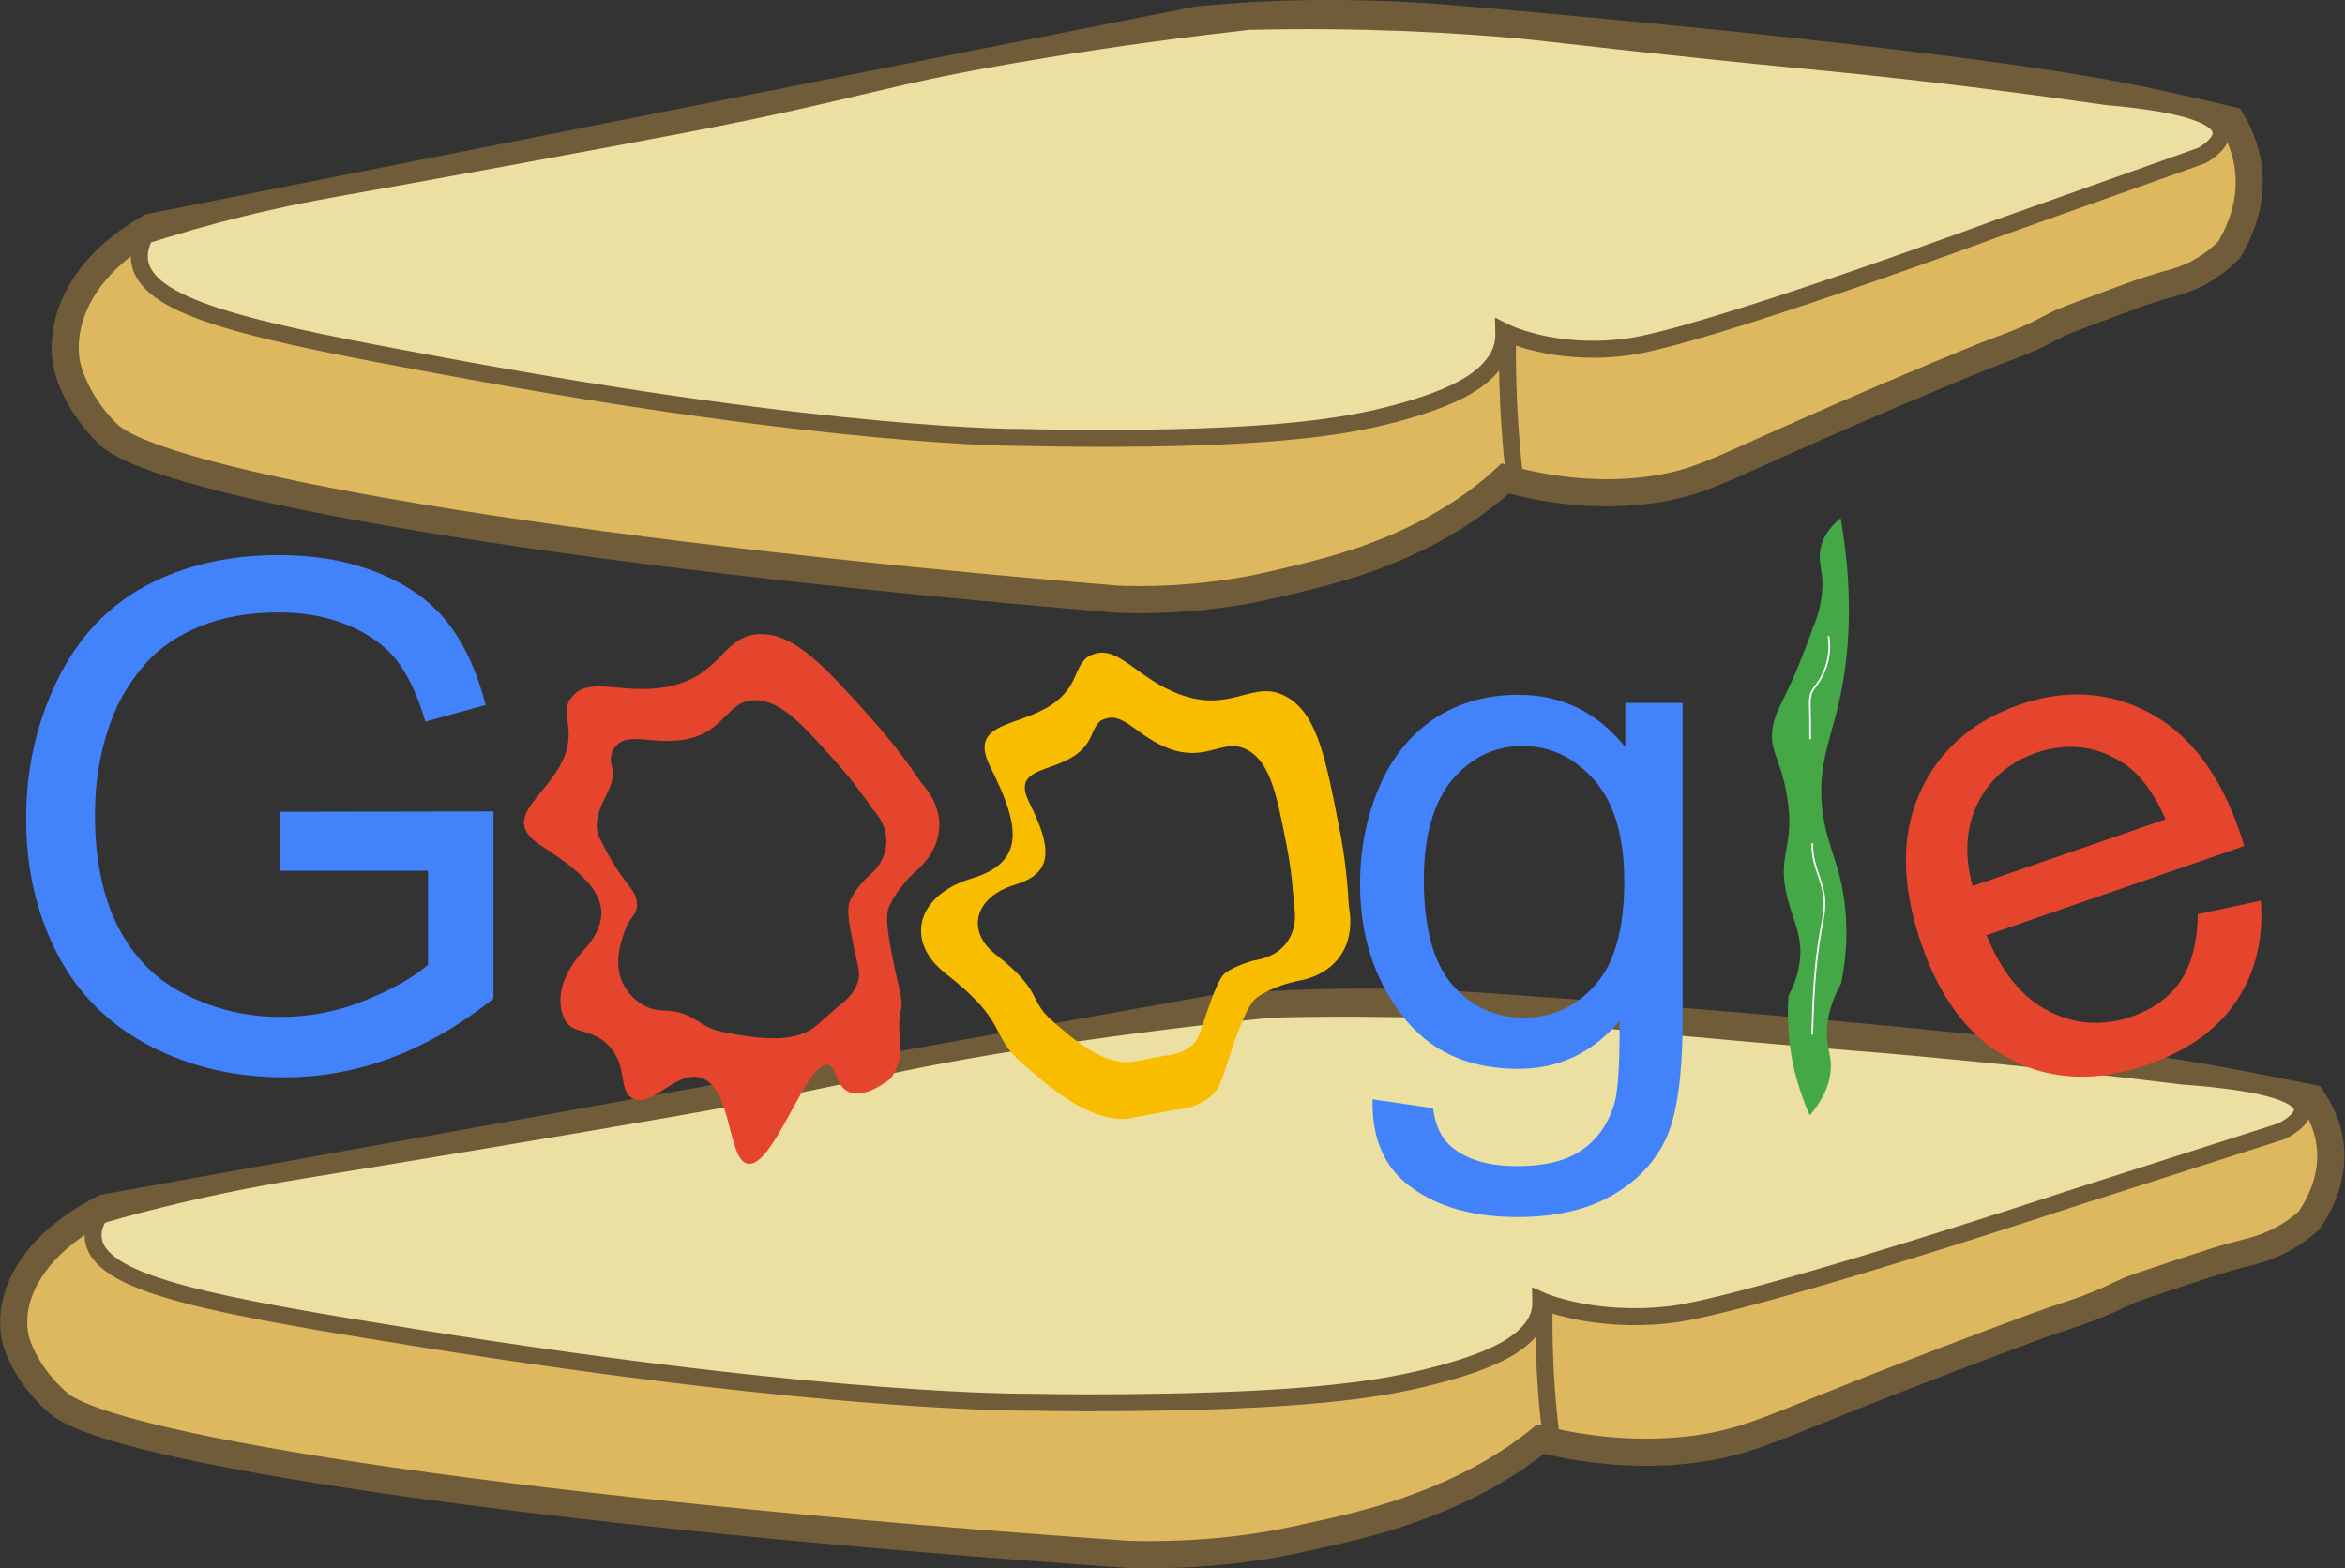 <?xml version="1.0" encoding="utf-8"?>
<!-- Generator: Adobe Illustrator 21.1.0, SVG Export Plug-In . SVG Version: 6.00 Build 0)  -->
<svg version="1.1" xmlns="http://www.w3.org/2000/svg" xmlns:xlink="http://www.w3.org/1999/xlink" x="0px" y="0px"
	 viewBox="0 0 691.4 462.5" style="enable-background:new 0 0 691.4 462.5;" xml:space="preserve">
<rect x="0" y="0" width="691.4" height="462.5" fill="#333333" stroke="none"/>
<style type="text/css">
	.st0{fill:#DDB85F;stroke:#705C38;stroke-width:8;stroke-miterlimit:10;}
	.st1{fill:#EBDFA2;stroke:#705C38;stroke-width:5;stroke-miterlimit:10;}
	.st2{fill:#4283FC;}
	.st3{fill:#E5452D;}
	.st4{fill:#F9BD00;}
	.st5{fill:#44A846;}
	.st6{fill:none;stroke:#FFFFFF;stroke-width:0.5;stroke-miterlimit:10;}
</style>
<g id="Layer_3">
	<path class="st0" d="M359,297.2c-109.4,19.7-218.8,39.3-328.2,59c-5,2.5-14.8,8.1-21.1,17.1c-2.4,3.4-7,11.2-5.3,20.8
		c0,0,1.8,10,12.7,19.6c15.9,13.9,140.4,32.5,315.7,44.7c8,0.2,19.3,0.1,32.5-1.5c9.7-1.2,16.8-2.8,22.5-4.1
		c9.8-2.1,25.5-5.6,41.8-13.2c6.7-3.1,15.8-8,24.6-15.2c11.2,2.7,28.6,5.6,47.9,2.6c11.6-1.8,18.5-4.9,37-12.3
		c11.7-4.7,28.9-11.5,50.6-19.6c6.7-2.5,13.4-5.1,20.3-7.3c1.5-0.5,4.9-1.6,9.2-3.4c3.9-1.6,4.7-2.2,7.7-3.5
		c1.9-0.9,3.2-1.3,16.4-5.7c9.1-3,10.5-3.4,12.1-3.9c6.5-1.9,7.9-2,10.9-3c4-1.3,9.4-3.7,14.5-8.4c3.6-5.3,8.6-15,5.4-26.4
		c-1-3.7-2.7-6.9-4.5-9.6c-2.3-0.5-5.2-1.1-8.4-1.7c0,0-9.6-1.9-19.2-3.7c-58-10.8-213.6-21.5-213.6-21.5c-12.4-0.9-35-2.3-64.6-0.8
		C368.5,296.5,362.5,296.9,359,297.2z"/>
	<path class="st1" d="M374.7,297.6c-15.9,1.6-39.6,4.3-67.8,8.6c-47.6,7.2-51.9,10.7-108.1,20.5c-26.6,4.7-84.5,14.3-109.8,18.4
		c-6,1-23.4,3.8-45.3,9.4c-6.3,1.6-11.3,3-14.4,4c-1.2,1.9-2.4,4.7-1.6,7.8c3.1,12.9,37,18.9,95.5,28.3
		c123.1,19.7,180.2,18.9,180.2,18.9c9.1,0.2,22.6,0.3,38.9,0c46.7-0.8,65.5-4.2,77.3-7c21.8-5.2,28.5-10.4,31.9-14.6
		c1.9-2.4,2.9-5.1,2.8-8.4c0,0,15.1,6.8,38,4.2c22.9-2.6,117.4-33.9,117.4-33.9l63-20.2c0,0,26.2-12.3-29.5-16.3
		c-32.5-4-58.9-6.6-77.2-8.3c-16.2-1.5-22.5-1.8-49.6-4.2c-36.3-3.2-42.7-4.1-56.3-5.2C440.1,298.2,411.3,296.7,374.7,297.6z"/>
	<path class="st1" d="M455.3,384.8c0,0-0.7,19.4,2.3,40.7"/>
</g>
<g id="Layer_1">
	<g>
		<path class="st2" d="M82.4,256.9v-17.5l63.1-0.1v55.2c-9.7,7.7-19.7,13.5-30,17.4c-10.3,3.9-20.9,5.8-31.7,5.8
			c-14.6,0-27.9-3.1-39.9-9.4c-11.9-6.3-21-15.3-27.1-27.2c-6.1-11.8-9.1-25.1-9.1-39.7c0-14.5,3-28,9.1-40.6
			c6.1-12.6,14.8-21.9,26.1-28c11.4-6.1,24.5-9.1,39.3-9.1c10.8,0,20.5,1.7,29.2,5.2c8.7,3.5,15.5,8.3,20.5,14.6
			c4.9,6.2,8.7,14.4,11.3,24.4l-17.8,4.9c-2.2-7.6-5-13.5-8.3-17.9c-3.3-4.3-8.1-7.8-14.2-10.4c-6.2-2.6-13-3.9-20.5-3.9
			c-9,0-16.8,1.4-23.4,4.1c-6.6,2.7-11.9,6.3-15.9,10.8c-4,4.5-7.2,9.4-9.4,14.7c-3.8,9.2-5.7,19.2-5.7,30c0,13.3,2.3,24.4,6.9,33.3
			c4.6,8.9,11.2,15.6,20,19.9c8.7,4.3,18,6.5,27.8,6.5c8.5,0,16.9-1.6,25-4.9c8.1-3.3,14.3-6.8,18.5-10.5v-27.7H82.4z"/>
		<path class="st2" d="M404.7,324.2l17.8,2.6c0.7,5.5,2.8,9.5,6.2,12c4.5,3.4,10.7,5.1,18.6,5.1c8.5,0,15-1.7,19.6-5.1
			c4.6-3.4,7.7-8.1,9.3-14.2c0.9-3.7,1.4-11.5,1.3-23.5c-8,9.4-17.9,14.1-29.9,14.1c-14.8,0-26.3-5.3-34.4-16
			c-8.1-10.7-12.2-23.5-12.2-38.5c0-10.3,1.9-19.8,5.6-28.5c3.7-8.7,9.1-15.4,16.2-20.2c7.1-4.7,15.4-7.1,24.9-7.1
			c12.7,0,23.2,5.1,31.5,15.4v-13h16.9v93.2c0,16.8-1.7,28.7-5.1,35.7c-3.4,7-8.8,12.5-16.2,16.6c-7.4,4.1-16.5,6.1-27.4,6.1
			c-12.9,0-23.3-2.9-31.2-8.7C408.3,344.6,404.4,335.9,404.7,324.2z M419.8,259.4c0,14.2,2.8,24.5,8.4,31c5.6,6.5,12.7,9.7,21.1,9.7
			c8.4,0,15.4-3.2,21.1-9.7c5.7-6.5,8.5-16.6,8.5-30.4c0-13.2-2.9-23.2-8.8-29.9c-5.9-6.7-12.9-10.1-21.2-10.1
			c-8.1,0-15,3.3-20.7,9.9C422.7,236.6,419.8,246.4,419.8,259.4z"/>
		<path class="st3" d="M648,269.6l18.6-4c0.8,11.4-1.6,21.3-7.3,29.7c-5.6,8.4-14.4,14.6-26.2,18.7c-14.9,5.2-28.3,4.6-40.2-1.5
			c-11.9-6.2-20.7-17.5-26.4-34.1c-5.9-17.1-6.1-32-0.5-44.5c5.6-12.5,15.4-21.2,29.5-26.1c13.6-4.7,26.4-3.9,38.2,2.4
			c11.8,6.3,20.7,17.9,26.5,34.7c0.4,1,0.9,2.6,1.5,4.6l-76,26.3c4.5,11,10.6,18.5,18.4,22.4c7.8,4,15.9,4.5,24.4,1.6
			c6.3-2.2,11.2-5.7,14.5-10.6C646.1,284.4,647.9,277.8,648,269.6z M581.6,261.3l56.9-19.7c-3.7-8.3-8.1-14-13.2-17
			c-7.8-4.8-16.1-5.6-24.9-2.6c-7.9,2.7-13.7,7.7-17.3,14.9C579.6,244.1,579.1,252.2,581.6,261.3z"/>
	</g>
</g>
<g id="Layer_2">
	<path class="st4" d="M397.7,267.4c-0.3-5.5-0.9-13.7-2.9-23.6c-3.9-20-6.4-32.9-15.1-38.1c-10-6-16.2,5-32.1-1
		c-11.7-4.4-17.5-13.8-24.4-12c-3,0.8-4.2,1.9-6.3,7c-7.2,17.1-33.5,9.4-24.9,26.5c8.6,17.1,10.7,28-5.6,32.9
		c-16.2,4.9-19.7,18.5-7.7,27.9c19,14.8,12.8,17.9,22.6,26.5c8.2,7.2,19.9,17.4,31.2,16.4c0,0,0,0,0,0c0,0,4.5-0.8,13.9-2.6
		c3.2-0.3,7.5-1.2,10.9-4.3c3-2.8,2.9-5.2,7-16.7c3.5-9.7,5.2-11.4,6.7-12.4c1.4-1,4.6-2.7,8.7-3.9c1.5-0.4,2.8-0.7,3.8-0.9
		c1.5-0.3,9.1-1.8,12.8-9.1C398.9,274.8,398.1,269.4,397.7,267.4z M380.4,276.3c-2.7,5.4-8.4,6.5-9.4,6.7c-0.7,0.1-1.7,0.3-2.8,0.7
		c-3,0.9-5.4,2.2-6.5,2.9c-1.1,0.7-2.3,2-4.9,9.2c-3.1,8.5-3,10.2-5.2,12.3c-2.5,2.3-5.7,3-8,3.2c-6.9,1.3-10.3,1.9-10.3,1.9
		c-8.3,0.7-16.9-6.8-23-12.1c-7.3-6.4-2.6-8.6-16.7-19.6c-8.9-6.9-6.3-17,5.7-20.6c12-3.6,10.4-11.7,4.1-24.4
		c-6.3-12.7,13.1-7,18.4-19.6c1.6-3.8,2.4-4.6,4.7-5.1c5.1-1.3,9.3,5.6,18,8.9c11.7,4.4,16.4-3.7,23.7,0.7
		c6.5,3.9,8.3,13.4,11.2,28.2c1.4,7.3,1.9,13.4,2.1,17.4C381.8,268.4,382.4,272.4,380.4,276.3z"/>
	<path class="st3" d="M271.6,230.8c-3.1-4.6-7.8-11.2-14.6-18.8c-13.6-15.2-22.3-24.9-32.5-25c-11.7,0-11.4,12.6-28.1,15.6
		c-12.3,2.2-22.1-2.9-27.1,2.2c-2.2,2.2-2.6,3.7-1.8,9.2c2.6,18.3-23.9,25.2-7.8,35.5c16.1,10.3,23.5,18.6,12.1,31.1
		c-6.5,7.2-8,14.6-5.3,20c2.3,4.7,7.8,2.3,13,7.8c5.8,6.2,2.7,13.3,7,15.5c5.7,3,12.7-8.2,20-6.1c9.5,2.7,7.9,24.6,14.1,25.4
		c7.6,1,17.4-30.8,23.6-29.2c2.5,0.6,2,6.1,6,8c3.8,1.7,9-1.3,12.5-4c2.4-3.9,2.9-6.9,2.8-9.1c0-2.6-0.8-5.3-0.1-9.9
		c0.1-0.9,0.3-1.3,0.4-1.9c0.3-3-1-6.1-2.9-16c-2-10.2-1.4-12.4-0.6-14.1c0.7-1.6,2.6-4.7,5.5-7.9c1.1-1.2,2.1-2.1,2.8-2.7
		c1.1-1,6.9-6.2,6.3-14.3C276.5,236.5,273,232.3,271.6,230.8z M261.3,247.3c0.4,6-3.8,9.9-4.7,10.6c-0.5,0.5-1.3,1.1-2,2
		c-2.2,2.3-3.5,4.6-4,5.8c-0.5,1.2-1,2.9,0.5,10.4c1.7,8.9,2.7,10.3,1.9,13.2c-0.9,3.3-3.3,5.5-5.2,6.9c-5.3,4.7-7.8,6.9-7.9,6.9
		c-6.8,4.9-18,2.9-26,1.4c-5.7-1-6.9-3-10.9-4.9c-5.9-2.8-8.3-0.3-13.5-3.3c-0.7-0.4-4-2.4-5.9-6.4c-2.6-5.5-0.8-11.2,0.2-14.2
		c1.9-6,4-5.5,4-8.8c0.1-4.4-3.5-5.7-8.7-15.3c-1.8-3.4-2.8-5.1-3-6.4c-1.2-7.7,5.9-12.8,4.4-18.7c-0.2-0.7-0.8-2.9,0.1-5.1
		c0.3-0.6,0.7-1.1,1.3-1.7c3.7-3.8,10.9,0,20-1.6c12.3-2.2,12.1-11.6,20.8-11.6c7.5,0,14,7.2,24,18.5c5,5.6,8.5,10.5,10.8,13.9
		C258.5,239.9,261,242.9,261.3,247.3z"/>
	<path class="st5" d="M534.4,185.4c-1,2.9-2.7,7.5-5,13c-4.1,9.4-5.7,11.1-6.6,15.4c-1.5,7.4,2,9.1,4,20.5
		c2.8,16.1-3.3,17.2,0.3,30.9c1.8,6.9,4.5,11.1,3.5,18.6c-0.6,4.2-2,7.6-3.3,9.8c-0.5,7.4-0.1,17.2,3.4,27.8
		c0.9,2.7,1.8,5.2,2.9,7.5c2.9-3.4,6.3-8.5,6.2-14.9c-0.1-3-0.8-4.3-1.1-7.6c-0.3-3.7,0.2-9.2,4.1-16.3c1.1-5.2,2.2-13.1,1.2-22.5
		c-1.3-12.8-5.4-17.8-6.7-28.8c-1.4-11.9,1.9-19.5,4.3-29.2c3.2-12.7,5.5-31.4,1.1-56.8c-2.1,1.7-4.8,4.5-5.8,8.4
		c-0.9,3.6,0.1,5.9,0.4,9.8C537.4,174.4,537.1,179.3,534.4,185.4z"/>
	<path class="st0" d="M353.4,5.8C250.4,26.2,147.4,46.6,44.3,67c-4.7,2.7-13.9,8.5-19.8,18c-2.2,3.6-6.6,11.8-4.9,22.1
		c0,0,1.8,10.6,12.1,20.8c15,14.8,132.5,35.1,297.7,48.8c7.6,0.3,18.2,0.2,30.7-1.5c9.2-1.2,15.8-2.9,21.2-4.2
		c9.2-2.2,24-5.8,39.3-13.8c6.3-3.3,14.9-8.4,23.2-16.1c10.5,2.9,27,6,45.2,3c10.9-1.8,17.4-5.1,34.8-12.9
		c11-4.9,27.2-12.1,47.6-20.6c6.3-2.6,12.6-5.3,19.1-7.7c1.4-0.5,4.6-1.7,8.7-3.5c3.6-1.7,4.4-2.3,7.3-3.7c1.8-0.9,3-1.4,15.4-6
		c8.6-3.2,9.8-3.6,11.4-4.1c6.2-2,7.5-2.1,10.3-3.1c3.8-1.4,8.8-3.9,13.6-8.8c3.4-5.6,8-15.9,5-28c-1-3.9-2.6-7.4-4.3-10.2
		c-2.2-0.5-4.9-1.2-8-1.9c0,0-9-2.1-18.1-4C577,17.9,430.3,5.7,430.3,5.7c-11.7-1-33-2.6-60.9-1.1C362.3,5,356.7,5.5,353.4,5.8z"/>
	<path class="st1" d="M368.2,6.3c-15,1.7-37.3,4.4-63.9,8.9c-44.8,7.4-48.8,11.1-101.8,21.3c-25,4.8-79.6,14.8-103.4,19
		c-5.6,1-22.1,3.9-42.7,9.8c-5.9,1.7-10.6,3.2-13.6,4.1c-1.1,2-2.2,5-1.5,8.3c3,13.7,34.9,20.2,90.2,30.4
		C247.7,129.6,301.4,129,301.4,129c8.6,0.2,21.3,0.4,36.6,0.2c44-0.6,61.7-4.2,72.8-7.1c20.5-5.4,26.8-10.9,30-15.4
		c1.8-2.5,2.7-5.4,2.6-8.9c0,0,14.2,7.3,35.8,4.6C500.9,99.9,589.8,67,589.8,67l59.3-21.1c0,0,24.7-12.9-27.9-17.4
		c-30.6-4.4-55.5-7.3-72.8-9.1c-15.3-1.6-21.2-2-46.8-4.7c-34.2-3.6-40.3-4.5-53.1-5.8C429.8,7.2,402.7,5.5,368.2,6.3z"/>
	<path class="st1" d="M444.5,99.2c0,0-0.6,20.6,2.3,43.2"/>
	<path class="st6" d="M534.3,305.1c0.3-10.3,0.7-20.7,2.6-30.9c0.6-3,1.2-6.1,1-9.1c-0.5-5.6-4-10.8-3.5-16.4"/>
	<path class="st6" d="M533.7,218c0-3.4,0-6.8-0.1-10.2c0-1.1,0-2.2,0.4-3.3c0.4-1.1,1.2-2,1.9-3c2.8-4,4-9.1,3.2-13.9"/>
</g>
</svg>
